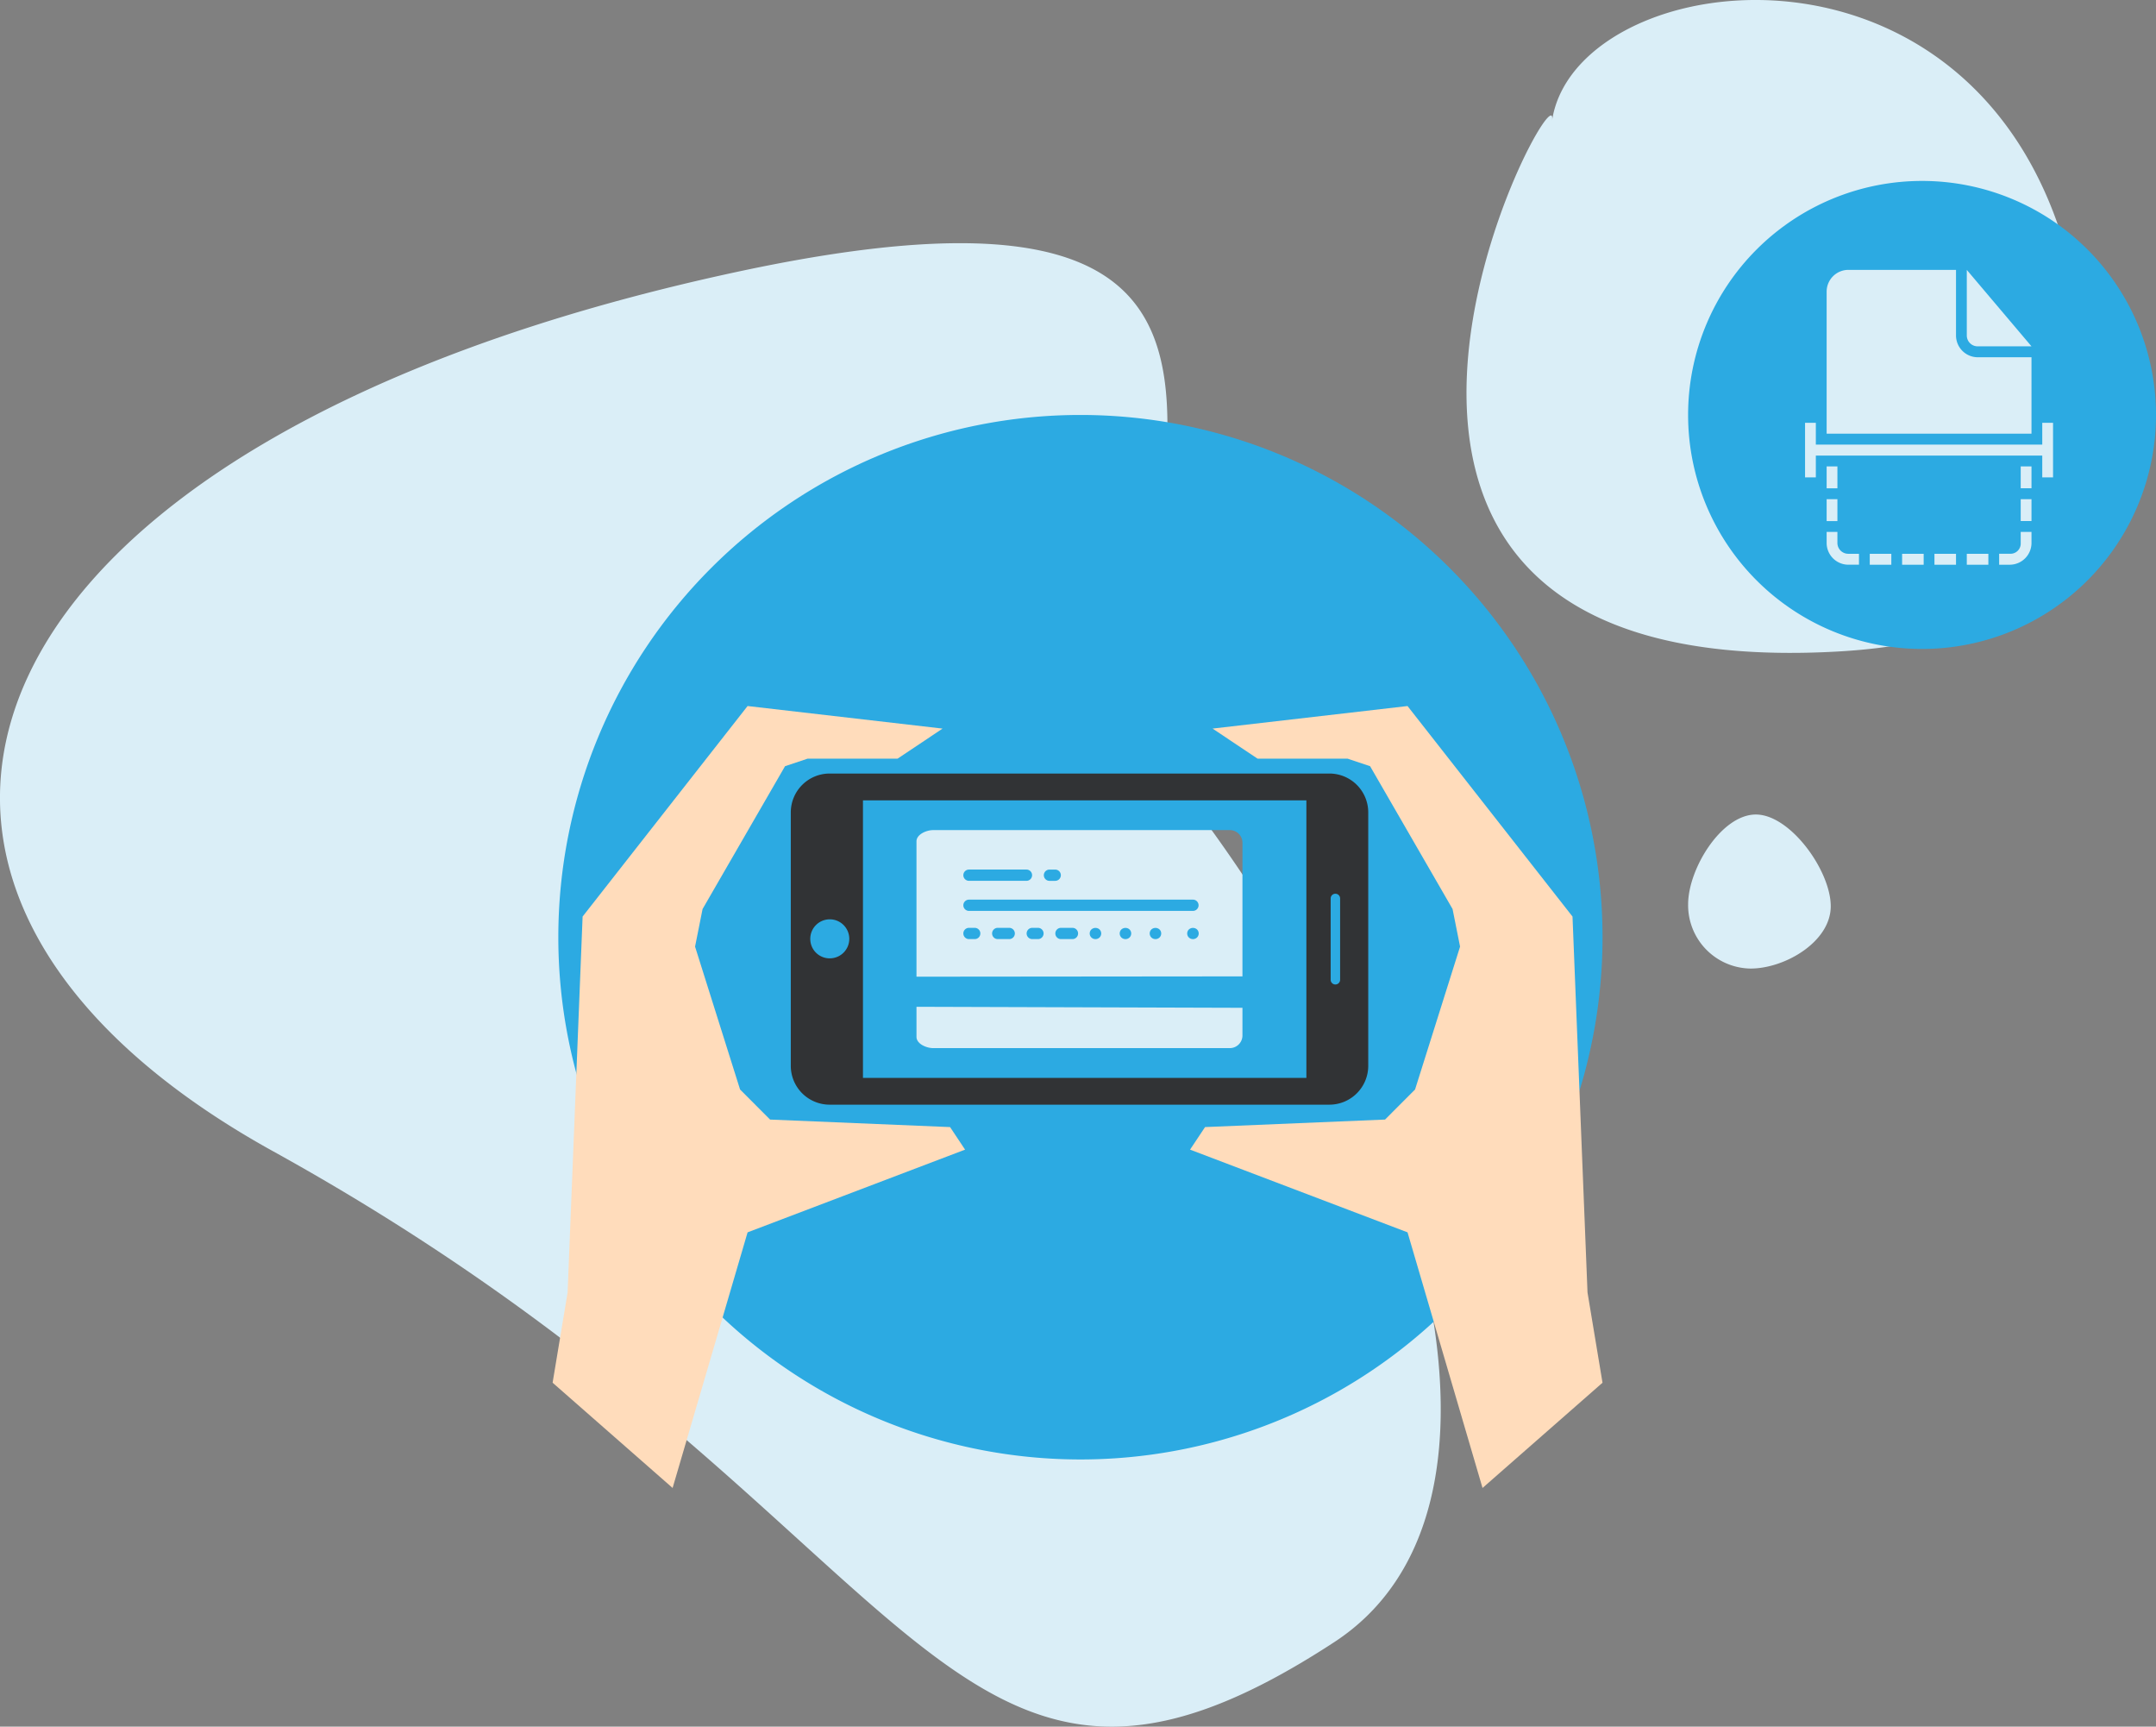 <svg xmlns="http://www.w3.org/2000/svg" width="306.607" height="245.482" viewBox="0 0 306.607 245.482"><rect x="0" y="0" width="306.607" height="245.482" fill="#808080" stroke="none"/><g transform="translate(-0.154 -0.299)"><path d="M296.886,63.375c-.784,23.27-17.994,28.61-35.623,29.565-87.571,4.745-38.925-85.272-40.393-75.474C224.655-7.794,299.507-14.453,296.886,63.375ZM189.911,233.757c-56.449,36.875-57.469-18.119-150.932-69.786C-29.729,125.989-6.9,63.07,104.707,39.006c99.372-21.426,42.676,46,64.917,75.466C203.917,159.91,218.364,215.17,189.911,233.757ZM249.857,116.1c4.9,0,10.65,8,10.65,13.041S254,138,249.1,138a9.005,9.005,0,0,1-8.876-9.129C240.221,123.834,244.955,116.1,249.857,116.1Z" transform="translate(0 0)" fill="#daeef7" fill-rule="evenodd"/><path d="M172.249,221.5A74.249,74.249,0,1,1,246.5,147.249,74.249,74.249,0,0,1,172.249,221.5Zm23.045-87.7a1.8,1.8,0,0,0-1.813-1.777H151.318c-1,0-2.382.622-2.382,1.6v19.241l46.357-.044Zm0,23.487-46.357-.144v4.276c0,.981,1.382,1.6,2.382,1.6H193.48a1.8,1.8,0,0,0,1.813-1.777ZM156.4,137.634h8.177a.8.8,0,1,1,0,1.6H156.4a.8.8,0,1,1,0-1.6Zm0,4.276h31.853a.8.8,0,1,1,0,1.6H156.4a.8.8,0,1,1,0-1.6Zm0,4.009h.818a.8.8,0,1,1,0,1.6H156.4a.8.8,0,1,1,0-1.6Zm4.088,0h1.636a.8.8,0,1,1,0,1.6H160.49a.8.8,0,1,1,0-1.6Zm4.906,0h.818a.8.8,0,1,1,0,1.6H165.4a.8.8,0,1,1,0-1.6Zm4.088,0h1.635a.8.8,0,1,1,0,1.6h-1.635a.8.8,0,1,1,0-1.6Zm5.486.232a.8.8,0,0,1,0,1.138.841.841,0,0,1-1.16,0,.8.8,0,0,1,0-1.138A.867.867,0,0,1,174.97,146.151Zm4.267,0a.8.8,0,0,1,0,1.138.842.842,0,0,1-1.161,0,.8.8,0,0,1,0-1.138A.868.868,0,0,1,179.237,146.151Zm4.266,0a.8.8,0,0,1,0,1.138.842.842,0,0,1-1.161,0,.8.8,0,0,1,0-1.138A.868.868,0,0,1,183.5,146.151Zm5.332,0a.8.8,0,0,1,0,1.138.842.842,0,0,1-1.161,0,.8.8,0,0,1,0-1.138A.868.868,0,0,1,188.835,146.151Zm-20.168-6.914h-.818a.8.8,0,1,1,0-1.6h.818a.8.8,0,1,1,0,1.6Z" transform="translate(-18.448 -13.707)" fill="#2caae2" fill-rule="evenodd"/><path d="M329.27,98.54a33.27,33.27,0,1,1,33.27-33.27A33.27,33.27,0,0,1,329.27,98.54Zm10.964-11.977h1.534a3.1,3.1,0,0,0,3.066-3.105V81.9H343.3v1.552a1.458,1.458,0,0,1-1.533,1.553h-1.534Zm3.066-9.316v3.105h1.534V77.247Zm1.534-1.552V72.589H343.3v3.105Zm-9.2,10.868H338.7V85.01h-3.067Zm-4.6,0H334.1V85.01h-3.067Zm-4.6,0H329.5V85.01h-3.066Zm-4.6,0H324.9V85.01h-3.067ZM315.7,83.457a3.1,3.1,0,0,0,3.067,3.105H320.3V85.01h-1.534a1.546,1.546,0,0,1-1.533-1.553V81.9H315.7Zm0-3.1h1.534V77.247H315.7Zm0-4.658h1.534V72.589H315.7Zm19.933-31.052v9.316a1.546,1.546,0,0,0,1.534,1.552h7.667Zm9.2,12.421h-7.667a3.1,3.1,0,0,1-3.066-3.105V44.643H318.768a3.1,3.1,0,0,0-3.067,3.105V67.931h29.133Zm3.066,9.316h-1.534v3.1h-32.2v-3.1h-1.534v7.762h1.534v-3.1h32.2v3.1H347.9Z" transform="translate(-55.779 -5.977)" fill="#2caae2" fill-rule="evenodd"/><path d="M229.245,235.17l-10.665-36.344-30.928-11.759,2.133-3.207,25.6-1.069,4.266-4.276,6.4-20.31-1.067-5.345-11.731-20.31-3.2-1.069h-12.8l-6.4-4.276L218.579,124l23.463,29.931,2.133,53.447,2.133,12.828Zm-115.18,0L97,220.205l2.133-12.828,2.133-53.447L124.728,124l27.729,3.207-6.4,4.276h-12.8l-3.2,1.069-11.731,20.31-1.067,5.345,6.4,20.31,4.266,4.276,25.6,1.069,2.133,3.207-30.929,11.759Z" transform="translate(-18.259 -23.323)" fill="#ffdcbb" fill-rule="evenodd"/><path d="M220.863,177.432V141.3a5.526,5.526,0,0,0-5.547-5.473H144.293a5.529,5.529,0,0,0-5.55,5.473v36.131a5.526,5.526,0,0,0,5.547,5.474h71.026A5.527,5.527,0,0,0,220.863,177.432Zm-4-23.845v11.559a.672.672,0,0,1-1.344,0V153.588a.672.672,0,0,1,1.344,0Zm-75.349,5.779a2.774,2.774,0,1,1,2.775,2.736A2.757,2.757,0,0,1,141.515,159.367Zm7.493,19.732V139.637h63.059V179.1Z" transform="translate(-26.13 -25.553)" fill="#313335" fill-rule="evenodd"/></g></svg>